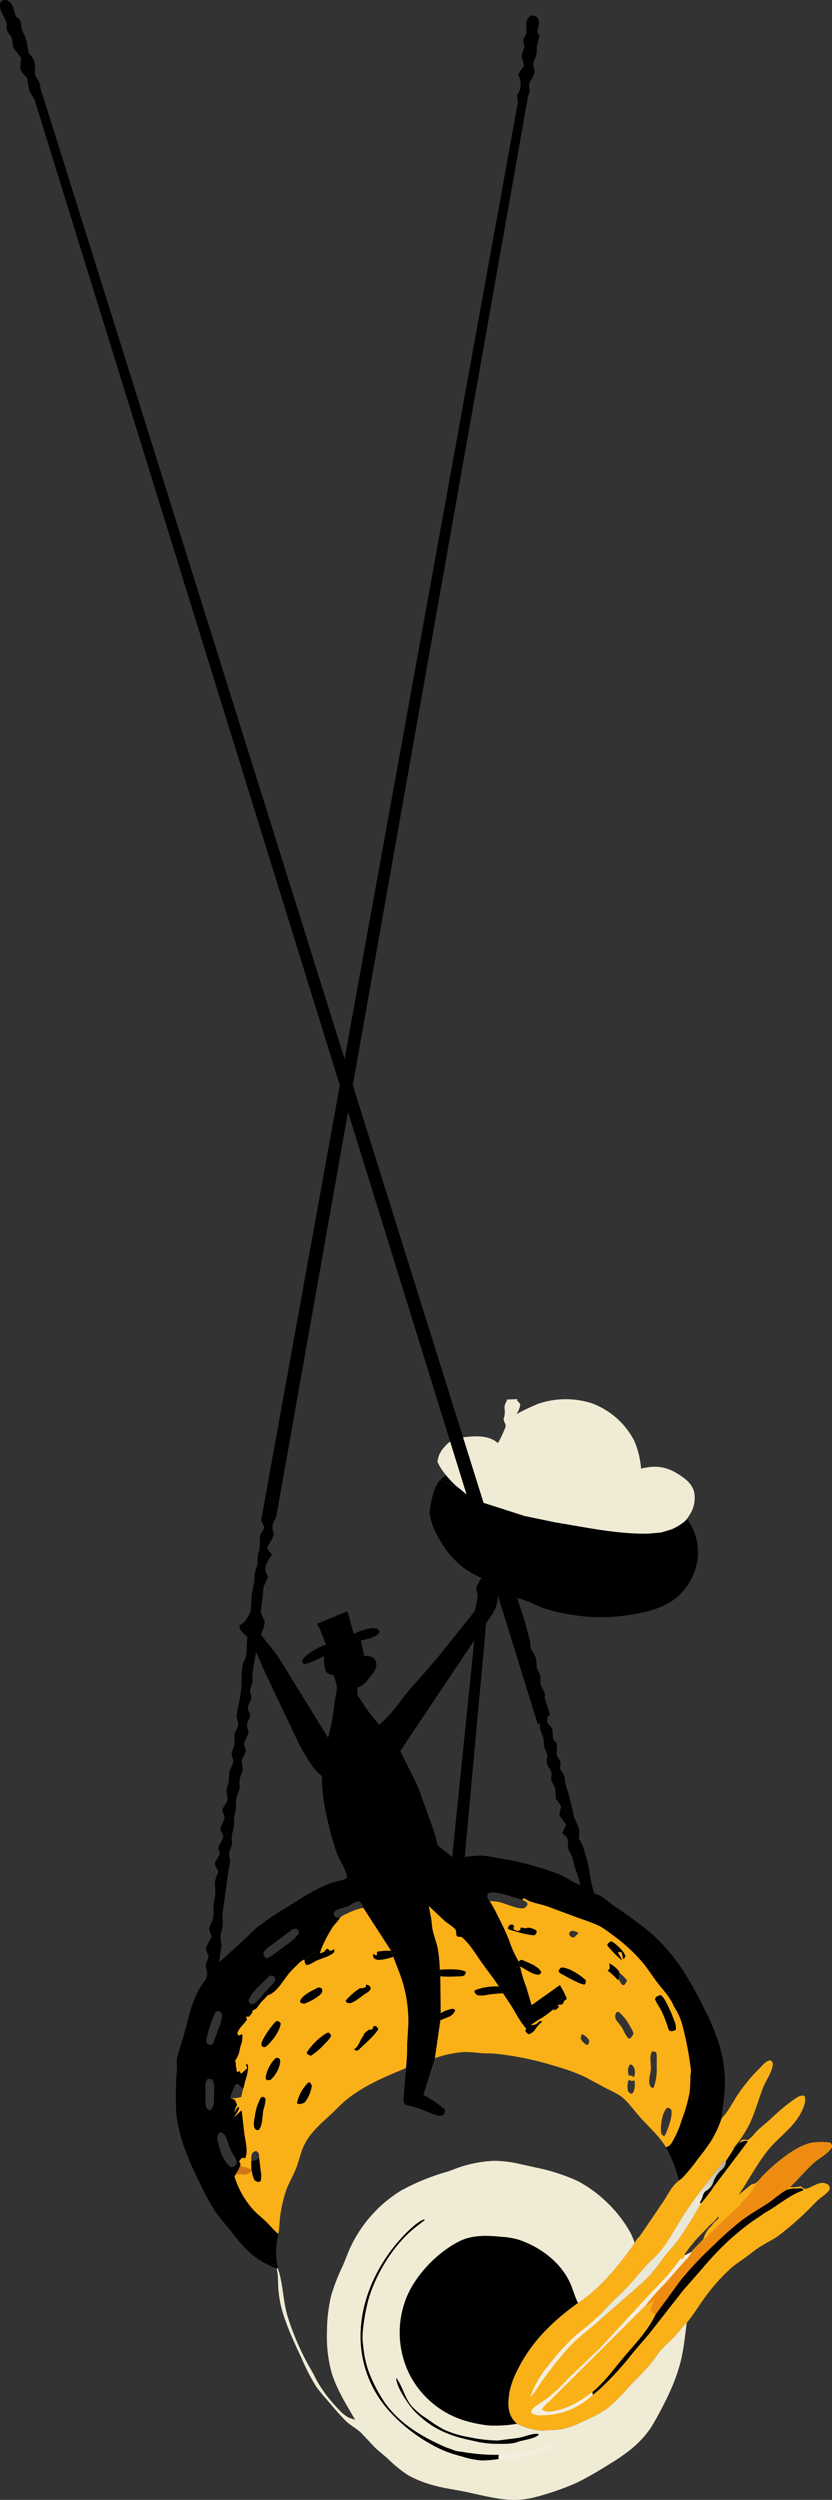 <svg xmlns="http://www.w3.org/2000/svg" xmlns:xlink="http://www.w3.org/1999/xlink" width="221.039" height="663.883" viewBox="0 0 221.039 663.883">
  <rect x="0" y="0" width="221.039" height="663.883" fill="#333333" stroke="none"/>
  <defs>
    <linearGradient id="linear-gradient" x1="-0.616" y1="-1.525" x2="0.28" y2="-2.244" gradientUnits="objectBoundingBox">
      <stop offset="0" stop-color="#f3f1e0" stop-opacity="0.953"/>
      <stop offset="1"/>
    </linearGradient>
    <linearGradient id="linear-gradient-2" x1="-0.054" y1="-93.547" x2="0.002" y2="-93.611" gradientUnits="objectBoundingBox">
      <stop offset="0" stop-opacity="0.953"/>
      <stop offset="1" stop-color="#f4f2e5"/>
    </linearGradient>
    <linearGradient id="linear-gradient-3" x1="-0.022" y1="-102.112" x2="0.123" y2="-102.442" gradientUnits="objectBoundingBox">
      <stop offset="0" stop-color="#ee8c11"/>
      <stop offset="1" stop-color="#ffab24"/>
    </linearGradient>
  </defs>
  <g id="Group_57" data-name="Group 57" transform="translate(-1400.59 -2169.951)">
    <g id="Group_56" data-name="Group 56">
      <path id="Path_374" data-name="Path 374" d="M1486.644,2609.735a22.487,22.487,0,0,1-5.072,2.162l-.457-.179c-.138-.355-.3-.586-.157-.974a2.936,2.936,0,0,1,.824-.955,16.625,16.625,0,0,1,5.294-3.062l.139-.048-1.595-3.993c-.175-.388-.719-1.15-.7-1.542l7.893-3.268a6.659,6.659,0,0,1,.621,1.914l1.125,4.018c1.826-.681,4.321-1.941,6.3-1.3.371.424.508.45.494,1.031-1.009,1.294-3.392,1.754-4.912,2.091l.921,4.07-.132,0c-1.517-.165-2.9-1.7-3.716-2.842a25.234,25.234,0,0,0-3.106,1.2A23.183,23.183,0,0,0,1486.644,2609.735Z"/>
      <path id="Path_375" data-name="Path 375" d="M1486.644,2609.735a23.183,23.183,0,0,1,3.758-1.669,25.234,25.234,0,0,1,3.106-1.2c.818,1.144,2.2,2.677,3.716,2.842l.132,0c.927.054,1.925-.015,2.606.719a2.185,2.185,0,0,1,.628,1.655c-.195,1.655-1.184,2.586-2.173,3.8a7.365,7.365,0,0,1-1.215,1.355,11.638,11.638,0,0,1-1.709.943l.085,1.929c-.544.248-.9.293-1.172.859l.117,1.211-.251-.069-.252-.706-.209-.061a5.391,5.391,0,0,1-.637.871,1.631,1.631,0,0,1-.635-.87c-.451.226-.892,1.45-1.261,1.937l-.239-.289c.081-.593.275-1.064-.036-1.591l-.3-.033-.055.171-.753,1.876-.494-.72c.143-1.591.833-3.642.63-5.188a16.006,16.006,0,0,0-.882-2.81,2.5,2.5,0,0,1-1.635-.516C1486.633,2613.453,1486.726,2610.83,1486.644,2609.735Z"/>
      <path id="Path_376" data-name="Path 376" d="M1536.007,2593.2l2.005,1.2,1.924,5.858,1.4,5.269c.205.69.049,1.43.248,2.049.309.955,1.111,1.723,1.372,2.712.221.841.093,1.712.29,2.528s.731,1.516.88,2.362c.114.644-.059,1.323.06,1.961.179.953,1.112,1.966,1.2,2.893.067.7-.7,1.58-.415,2.337.273.719.955,1.2,1.227,1.821.333.756-.455,2.307-.192,3.177a7.82,7.82,0,0,0,1.052,1.334c.584.741.24,2.212.507,3.088.127.414.841.87.938,1.276.248,1.034-.241,2.177.123,3.33a3.15,3.15,0,0,1,.857,2.362,4.57,4.57,0,0,0-.06.9,10,10,0,0,0,.986,1.656,3.637,3.637,0,0,1,.252,1.422l.021.169.011.1c.24,1.356.771,2.608,1.1,3.939l.912,3.66c.162.679.209,1.439.433,2.1a24.2,24.2,0,0,1,1.321,3.087,5.119,5.119,0,0,1-.066,1.866,1.905,1.905,0,0,0,0,.635l.11.146a10.753,10.753,0,0,1,1.36,3.245,38.938,38.938,0,0,1,1.235,4.586,40.847,40.847,0,0,0,1.345,6.562,6.016,6.016,0,0,0-2.286.485l-1.309-2.631-.075-.121a28.887,28.887,0,0,0-1.353-4.348c-.355-1.125-.485-2.306-.921-3.412a18.735,18.735,0,0,1-.9-1.764c-.26-.947.158-2.712-.673-3.442l-.918-.763.96-2.28a13.481,13.481,0,0,0-1.765-2.4,9.2,9.2,0,0,1,.47-2.33,6.735,6.735,0,0,0-1.421-2.168,21.683,21.683,0,0,0-.212-2.916c-.171-.734-.893-1.476-1.014-2.176a7.737,7.737,0,0,1,.132-1.528,6.092,6.092,0,0,0-.4-1.21,2.505,2.505,0,0,1-.518-.672,3.044,3.044,0,0,1-.226-2.563c.157-.62-.74-2.167-.868-2.914-.133-.78-.058-1.594-.256-2.362-.179-.691-.591-1.313-.749-1.987-.185-.786-.06-1.634-.245-2.424-.151-.639-.56-1.2-.726-1.842-.2-.758-.107-1.579-.312-2.332-.221-.81-1-1.73-1.123-2.5a4.411,4.411,0,0,1,.141-.889c.219-1.269-1.163-2.417-1.138-3.823a6.2,6.2,0,0,0-.089-1.759c-.256-.886-1.061-1.816-.9-2.759.318-1.9-1.062-2.261-1.432-3.791-.567-2.347-.765-4.828-1.243-7.2-.158-.785-.55-1.5-.726-2.275-.171-.75-.107-1.548-.3-2.291a10.34,10.34,0,0,1-.5-1.818Z"/>
      <path id="Path_377" data-name="Path 377" d="M1539.755,2187.515l-.01-.182c-.052-.837-.59-1.982-.554-2.722.029-.614.56-1.415.653-2.078.095-.681-.251-1.23-.242-1.862.008-.59.607-1.082.756-1.661.38-1.476-.464-3.145.726-4.48a1.154,1.154,0,0,1,1-.454,1.664,1.664,0,0,1,1.224.505,2.4,2.4,0,0,1,.468,1.756,14.556,14.556,0,0,0-.416,2.142c.13.445.547.576.525,1.12a23.354,23.354,0,0,1-.624,2.3c-.1.691.006,1.393-.089,2.08-.155,1.131-.862,2.182-.991,3.309a4.178,4.178,0,0,1,.4,1.88,6.984,6.984,0,0,1-1.152,2.4l-.036.012a2.85,2.85,0,0,0-.247,1.331c.491,1.552-.408,2.194-.456,3.592-.018.524-66.627,375.7-66.683,376.113a5.944,5.944,0,0,1-.475,1.074,3.6,3.6,0,0,0-.33,3.177c.45,1.462-1.8,3.545-1.6,4.348a9.419,9.419,0,0,0,1.247,1.576c-.828,1.284-2.05,2.789-1.7,4.415a14.08,14.08,0,0,1,.607,1.624,16.525,16.525,0,0,1-1.156,2.447,111.151,111.151,0,0,1-.737,6.752,11.407,11.407,0,0,0,.934,2.177c.369.822-.36,2.505-.691,3.3l-.214.488-.638-.106c-.387.656-.2,1.251-.262,1.992-.085.961-.325,1.861-.348,2.853a55.79,55.79,0,0,0-.971,5.855c-.067.687.08,1.412-.016,2.089-.1.724-.536,1.388-.607,2.1-.069.683.405,1.51.326,2.094-.11.808-.816,1.595-.906,2.478-.088.847.535,1.414.57,2.109.031.6-.74,1.76-.833,2.468-.1.732.478,1.6.366,2.267-.151.906-1.01,1.838-1.133,2.768-.084.636.529,1.436.471,2.012a11.074,11.074,0,0,1-.948,2.017c-.474,1.02.455,2.418-.059,3.675a7.523,7.523,0,0,0-.694,2.126c-.055.693.106,1.406,0,2.1-.157,1.024-.762,1.948-.891,2.974-.086.686.042,1.38-.021,2.067-.078.857-.35,1.712-.456,2.576-.1.837-.024,1.675-.11,2.51-.091.879-.488,1.715-.57,2.593-.063.681.1,1.38.029,2.048-.1.862-.688,1.719-.729,2.566-.035.719.3,1.438.235,2.165-.1,1.021-.387,2.054-.526,3.076l-1.415,10.316c-.151,1.177.112,2.378,0,3.554-.09.926-.49,1.795-.569,2.727-.088,1.048.316,2.09.207,3.112a18.232,18.232,0,0,0-.481,3.823l-2.152,2.853a5.646,5.646,0,0,1-1.422,1.667l.072-.241.1-.369c.417-1.3-.582-2.707-.134-3.734a7.614,7.614,0,0,0,.6-1.362c.094-.637-.823-1.927-.694-2.607a24.243,24.243,0,0,1,1.425-2.607c.274-.675-.614-1.727-.543-2.36.107-.955.912-2,1.067-3.021.15-.985-.008-2.028.07-3.024.094-1.217.477-2.427.509-3.644.023-.909-.2-1.864-.118-2.764a8.771,8.771,0,0,1,.653-2.119,4.1,4.1,0,0,0,.259-.681,14.67,14.67,0,0,0-.832-1.627c-.317-.817.52-1.759.91-2.474a4.267,4.267,0,0,0,.312-.569c-.026-.5-.374-.987-.37-1.533.008-1.074,1.2-2.1,1.271-3.058.034-.447-.589-1.338-.689-1.82-.2-.989,1.051-2.419,1.055-3.374,0-.625-.717-1.351-.53-2.074.213-.823,1.164-1.76,1.279-2.45.194-1.162-.6-2.13-.047-3.427.658-1.556.274-2.829.659-4.357a23.179,23.179,0,0,0,.954-2.466c.051-.583-.467-1.386-.463-1.991a22.106,22.106,0,0,1,.739-2.349c.17-1.013-.155-2.062.117-3.076.186-.691.733-1.45.857-2.111.152-.808-.463-1.975-.329-2.917.321-2.248.947-4.479,1.164-6.75.191-1.99.012-3.993.314-5.983.18-1.185.937-2.212,1.076-3.322.191-1.525.058-3.045.3-4.592a9.7,9.7,0,0,1-1.694-1.641,1.8,1.8,0,0,1-.42-1.526,3.078,3.078,0,0,0,1.623-1.311,11.182,11.182,0,0,0,1.163-1.949c.428-1.361.27-3.189.459-4.63.192-1.464.576-2.911.738-4.37a6.941,6.941,0,0,1,.367-2.695c.59-1.147.346-1.979.446-3.181.065-.784.431-1.514.531-2.289.139-1.084-.029-2.237.158-3.307.115-.661,1.054-1.681,1.073-2.175.023-.573-.826-1.446-.78-2.083s68.029-375.661,68.143-376.269a15.142,15.142,0,0,0-.211-1.984,4.873,4.873,0,0,0,.349-5.29C1538.4,2189.182,1539.323,2188.206,1539.755,2187.515Z"/>
      <path id="Path_378" data-name="Path 378" d="M1517.671,2562.787l.273.652.474-.164.774.474a2.862,2.862,0,0,1,1.486.852,31.5,31.5,0,0,0,1.876,6.676,23.391,23.391,0,0,0,3.084,4.614c2.176,2.788,4.612,5.74,7.6,7.686a46.3,46.3,0,0,0,7.726,3.625c2.387.978,4.788,2.051,7.242,2.846,5.867,1.9,13.1,2.875,19.191,1.541,5.111-1.12,11.582-3.667,14.5-8.291a6.084,6.084,0,0,0,.727-1.614,9.319,9.319,0,0,0,.614-3.488,18.043,18.043,0,0,1-.733-4.225l.6-.655a15.06,15.06,0,0,1,2.752,11.158,16.337,16.337,0,0,1-6.342,10.358c-3.346,2.333-7.272,3.289-11.234,3.906a48.406,48.406,0,0,1-16.631-.093,41.528,41.528,0,0,1-6.755-1.676c-2.251-.822-4.517-2.22-6.892-2.568l-2.005-1.2-.054-.039c-.924-.622-1.939-1.326-3.067-1.106l.162-.6-2.338-1.3c-.441-.631-1.5-.89-2.212-1.159a28.177,28.177,0,0,1-4.745-2.7,25.431,25.431,0,0,1-6.687-8.063,16.984,16.984,0,0,1-2.282-6.139,10.4,10.4,0,0,1,.359-3.131C1515.641,2566.548,1516.07,2564.756,1517.671,2562.787Z"/>
      <path id="Path_379" data-name="Path 379" d="M1543.5,2592.6l5.953,1.8,3.366.818,0,.009a1.333,1.333,0,0,0-.387.7,6.378,6.378,0,0,1-3.423-.916c-.982-.21-2-.389-2.959-.694-1.017-.323-1.97-.784-3.005-1.071A1.259,1.259,0,0,0,1543.5,2592.6Z"/>
      <path id="Path_380" data-name="Path 380" d="M1552.818,2595.225c6.584,1.138,13.628,1.558,20.045-.7l.13.215c-1.008,1.368-4.009,1.363-5.505,2.092-.938.457-1.5.21-2.488.258-1.114.054-2.216.191-3.335.156a54.46,54.46,0,0,1-9.234-1.321A1.333,1.333,0,0,1,1552.818,2595.225Z"/>
      <path id="Path_381" data-name="Path 381" d="M1517.944,2563.439l.474-.164.774.474a11.055,11.055,0,0,0,.9,8.833l.541.966c.952,1.4,1.875,2.853,2.915,4.183.907,1.158,1.951,2.218,2.91,3.334A58.7,58.7,0,0,0,1543.5,2592.6a1.259,1.259,0,0,1-.458.642c-1.825-.171-3.419-1.217-5.048-1.986a26.457,26.457,0,0,1-4.159-2.12,25.349,25.349,0,0,1-2.211-2.116l-5.656-5.27a32.818,32.818,0,0,1-5.688-7.769,19.129,19.129,0,0,0-1.2-2.018A13.037,13.037,0,0,1,1517.944,2563.439Z"/>
      <path id="Path_382" data-name="Path 382" d="M1519.192,2563.749a2.862,2.862,0,0,1,1.486.852,31.5,31.5,0,0,0,1.876,6.676,23.391,23.391,0,0,0,3.084,4.614c2.176,2.788,4.612,5.74,7.6,7.686a46.3,46.3,0,0,0,7.726,3.625c2.387.978,4.788,2.051,7.242,2.846,5.867,1.9,13.1,2.875,19.191,1.541,5.111-1.12,11.582-3.667,14.5-8.291a6.084,6.084,0,0,0,.727-1.614,9.319,9.319,0,0,0,.614-3.488c.756.905.66,3.052.547,4.229-.313,3.232-1.47,6.535-4.06,8.6a24.263,24.263,0,0,1-6.866,3.5c-6.417,2.258-13.461,1.838-20.045.7l0-.009-3.366-.818-5.953-1.8a58.7,58.7,0,0,1-17.048-11.537c-.959-1.116-2-2.176-2.91-3.334-1.04-1.33-1.963-2.787-2.915-4.183l-.541-.966A11.055,11.055,0,0,1,1519.192,2563.749Z"/>
      <path id="Path_383" data-name="Path 383" d="M1520.678,2564.6a7.3,7.3,0,0,0,1.053-.064,29.827,29.827,0,0,1,2.546,2.1,19.294,19.294,0,0,1,2.444,1.437,4.943,4.943,0,0,0,.971.42l.142.159,12.108,3.884,8.22,1.707c7.839,1.279,15.739,3,23.73,3,1.468,0,2.882-.215,4.338-.313l2.758-.836a14.659,14.659,0,0,0,3.521-2.127,18.043,18.043,0,0,0,.733,4.225,9.319,9.319,0,0,1-.614,3.488,6.084,6.084,0,0,1-.727,1.614c-2.918,4.624-9.389,7.171-14.5,8.291-6.087,1.334-13.324.358-19.191-1.541-2.454-.8-4.855-1.868-7.242-2.846a46.3,46.3,0,0,1-7.726-3.625c-2.992-1.946-5.428-4.9-7.6-7.686a23.391,23.391,0,0,1-3.084-4.614A31.5,31.5,0,0,1,1520.678,2564.6Z"/>
      <path id="Path_384" data-name="Path 384" d="M1524.277,2566.637a19.294,19.294,0,0,1,2.444,1.437l-.634.494c.288,2.4,5.813,6.678,7.8,8.251a32.743,32.743,0,0,0,6.672,4.215,53.811,53.811,0,0,0,12.624,3.511c3.609.656,7.134,1.3,10.809.857,4.277-.511,10.873-2.009,13.618-5.567a6.071,6.071,0,0,0,1.374-3.737,14.659,14.659,0,0,0,3.521-2.127,18.043,18.043,0,0,0,.733,4.225,9.319,9.319,0,0,1-.614,3.488c-.755-.927-.4-2.791-1.444-3.809l-.2.151.03.829-.267.21a1.69,1.69,0,0,0-.667-.23c-1.126-.06-1.715,1.535-2.424,2.2-.5.47-1.166.78-1.708,1.2-.42.328-.775.734-1.19,1.068a14.1,14.1,0,0,1-4.829,2.224,33.356,33.356,0,0,1-13.824.936,57.6,57.6,0,0,1-13.7-3.563,32.672,32.672,0,0,1-4.67-2.121,45.812,45.812,0,0,1-5.457-4.12,34.552,34.552,0,0,1-5.962-5.9C1525.645,2569.873,1524.121,2567.705,1524.277,2566.637Z"/>
      <path id="Path_385" data-name="Path 385" d="M1526.721,2568.074a4.943,4.943,0,0,0,.971.42l.142.159c.44.974,1.471,1.412,2.278,2.115,1.179,1.025,2.207,2.245,3.432,3.2a27.184,27.184,0,0,0,5.822,3.063c1.121.508,2.192,1.135,3.341,1.577a41.618,41.618,0,0,0,6.971,2.171c2.065.389,4.285.467,6.381.653,5.559.494,11.162.589,16.372-1.79a8.958,8.958,0,0,0,3.8-2.713l2.758-.836a6.071,6.071,0,0,1-1.374,3.737c-2.745,3.558-9.341,5.056-13.618,5.567-3.675.439-7.2-.2-10.809-.857a53.811,53.811,0,0,1-12.624-3.511,32.743,32.743,0,0,1-6.672-4.215c-1.991-1.573-7.516-5.846-7.8-8.251Z"/>
      <path id="Path_386" data-name="Path 386" d="M1527.834,2568.653l12.108,3.884,8.22,1.707c7.839,1.279,15.739,3,23.73,3,1.468,0,2.882-.215,4.338-.313a8.958,8.958,0,0,1-3.8,2.713c-5.21,2.379-10.813,2.284-16.372,1.79-2.1-.186-4.316-.264-6.381-.653a41.618,41.618,0,0,1-6.971-2.171c-1.149-.442-2.22-1.069-3.341-1.577a27.184,27.184,0,0,1-5.822-3.063c-1.225-.96-2.253-2.18-3.432-3.2C1529.305,2570.065,1528.274,2569.627,1527.834,2568.653Z"/>
      <path id="Path_387" data-name="Path 387" d="M1539.942,2572.537l8.22,1.707a2.254,2.254,0,0,1-1.244.7c-.781.22-2.4-.541-3.1-.891-.492-.248-.622-.174-1.118-.017a10.61,10.61,0,0,1-2.8-1.224Z"/>
      <path id="Path_388" data-name="Path 388" d="M1538.052,2541.511l-.091.413.127.118a3.025,3.025,0,0,1,.739.894,6.143,6.143,0,0,1-1.049,2.559,61.763,61.763,0,0,1,5.789-2.744,22.689,22.689,0,0,1,14.129-.179,20.791,20.791,0,0,1,11.382,9.968,23.136,23.136,0,0,1,1.822,7.422c3.675-.884,6.437-.658,9.707,1.353,1.87,1.15,3.841,2.6,4.393,4.846a8.238,8.238,0,0,1-1.344,6.315l-.542.84-.6.655a14.659,14.659,0,0,1-3.521,2.127l-2.758.836c-1.456.1-2.87.314-4.338.313-7.991-.005-15.891-1.724-23.73-3l-8.22-1.707-12.108-3.884-.142-.159a4.943,4.943,0,0,1-.971-.42,19.294,19.294,0,0,0-2.444-1.437,29.827,29.827,0,0,0-2.546-2.1,7.3,7.3,0,0,1-1.053.064,2.862,2.862,0,0,0-1.486-.852l-.774-.474-.474.164-.273-.652a5.464,5.464,0,0,1,1.412-1.088,14.837,14.837,0,0,1-2.269-3.522,6.7,6.7,0,0,1,1.872-4c1.761-2.149,3.663-2.421,6.3-2.677,2.607-.253,5.628-.208,7.739,1.56l.147.125a27.62,27.62,0,0,0,1.787-3.734,3.652,3.652,0,0,0,.289-.833c-.065-.534-.472-1.116-.558-1.714l-.014-.116a6.164,6.164,0,0,0,.31-2.426,2.766,2.766,0,0,1,.326-2,4.072,4.072,0,0,0,.327-.757" fill="#f0ebd5"/>
      <path id="Path_389" data-name="Path 389" d="M1519.083,2561.7a27.04,27.04,0,0,0,2.648,2.838,7.3,7.3,0,0,1-1.053.064,2.862,2.862,0,0,0-1.486-.852l-.774-.474-.474.164-.273-.652A5.464,5.464,0,0,1,1519.083,2561.7Z"/>
      <path id="Path_390" data-name="Path 390" d="M1546.856,2566.857l.248-.69-.221-.326-1.387.038c-.258-.484-.017-.958.1-1.482a1.568,1.568,0,0,1,.869-.053,1.538,1.538,0,0,1,.208-1.313l.3.065a9.853,9.853,0,0,1,.7,3.272l-.454.66c.271.365.645.405,1.042.6l.436.395c.247-.1.711-.344.946-.286l2.068.4a3.618,3.618,0,0,0-.058,2l.255.161.1.047a2.5,2.5,0,0,0,1.52.027l.182.242c-.444.435-.754.25-1.143.525-.165.117-.247.53-.409.665-.055.045-2.292.845-2.357.841-.516-.034-.83-.424-1.357-.152l-.374.311a2.737,2.737,0,0,1-1.425-.2,20.842,20.842,0,0,1-5.423-1.5c-.525-.23-1-.625-1.518-.827a2.215,2.215,0,0,0-1.512.2l-.154.095c-1.06-.575-2.064-1.378-3.115-1.907-.426-.214-.922-.2-1.383-.418l.06-.269c.728-.482,1.82-.2,2.7-.433l.208-.058a6.447,6.447,0,0,1,1.07.412c.148.1.323.59.464.649.118.049.254-.027.381-.041l.874-1.029,1.863,2a5.474,5.474,0,0,0,.948-.053c.652-.189.427-.7,1.175-.036l.244.223a1.405,1.405,0,0,0,.994-.3,3.836,3.836,0,0,1-.292-.994c-.07-.471.575-1.2.85-1.578A1.909,1.909,0,0,1,1546.856,2566.857Z" fill="#f0ebd5"/>
      <path id="Path_391" data-name="Path 391" d="M1592.249,2732.581l.123-.129c1.725-1.834,2.811-4.1,4.181-6.182a46.182,46.182,0,0,1,5.891-7.115c.742-.755,1.686-1.966,2.8-2.062.479.272.474.322.68.84a6.16,6.16,0,0,1-.423,1.892c-.6,1.6-1.6,3.034-2.223,4.639-1.408,3.614-2.334,7.469-4.251,10.876a32.578,32.578,0,0,1-2.116,3.241c-.456.621-1.458,1.567-1.512,2.295l1.5-1.732c.3-.384.563-.892,1.086-.972a3.539,3.539,0,0,1,1.148.112c1.124-.518,2.023-1.922,2.931-2.787l3.217-2.778a51.438,51.438,0,0,1,6.128-5.136c.946-.628,1.751-1.346,2.928-1.03.469,1.338-.144,2.822-.725,4.034-2.155,4.5-6.2,6.818-9.176,10.62-2.83,3.619-5.023,7.8-7.6,11.613l3.07-2.481.157-.143a1.3,1.3,0,0,1,.586-.234c.157-.046.283-.1.445-.143.354-.085.743-.527,1.021-.77,2.79-3.405,10.033-9.647,14.472-10.1a15.273,15.273,0,0,1,4.579.025c.355.47.481.515.456,1.123-.869,1.746-3.327,2.911-4.788,4.223-2.218,1.994-4.163,4.377-6.353,6.428a7.264,7.264,0,0,0,2.165-.075,3.215,3.215,0,0,1,.751-.074c.589.363.645.742,1.323.6,1.855-.381,3.658-2.293,5.653-1.22a1.334,1.334,0,0,1,.642.863,1.407,1.407,0,0,1-.046.684c-.95,1.211-2.495,2.1-3.612,3.2a80.637,80.637,0,0,1-9.97,8.978c-1.521,1.067-3.208,1.885-4.79,2.858-1.349.83-2.577,1.889-3.855,2.824-1.245.911-2.585,1.726-3.747,2.741a49.865,49.865,0,0,0-7.074,7.856c-1.664,2.281-3.084,4.647-4.889,6.837l-.159.141c-1.127,1.017-1.969,2.286-3,3.394-1.212,1.3-2.637,2.411-3.791,3.765-.893,1.05-1.6,2.257-2.472,3.324-1.876,2.283-4.011,4.308-6.044,6.443a46.971,46.971,0,0,1-5.631,5.651,37.4,37.4,0,0,1-6.505,3.449,23.493,23.493,0,0,1-5.573,2.063,26.424,26.424,0,0,1-3.344.217,19.628,19.628,0,0,1-1.957.172,17.51,17.51,0,0,1-6.617-1.824,8.186,8.186,0,0,1-1.127-1.226c-1.528-2.165-1.256-4.959-.819-7.452a20.846,20.846,0,0,1,1.868-5.159c3.6-7.623,9.506-13.41,16.291-18.244,6.035-4,10.883-10.072,15.058-15.924a5.092,5.092,0,0,1,1.143-1.578c.563-.7,1.057-1.469,1.563-2.211l5.046-7.42c.788-1.192,1.423-2.476,2.29-3.619A12.017,12.017,0,0,1,1581,2749a6.387,6.387,0,0,0,1.377-1.239,47.305,47.305,0,0,0,3.728-4.644,53.73,53.73,0,0,0,3.429-4.673A28.959,28.959,0,0,0,1592.249,2732.581Zm-17.564,52.129c-1.95,4.246-5.775,8.1-8.768,11.692-2.456,2.945-4.935,6.377-7.94,8.775l.109.726a24.07,24.07,0,0,0,2.5-2.126,79.387,79.387,0,0,0,8.155-9.039l4.272-4.97,9.144-11.684,5.126-5.835a79.05,79.05,0,0,1,7.655-7.982c1.788-1.544,3.633-3.055,5.553-4.433,1.03-.739,2.147-1.371,3.146-2.15l.091-.072c.23-.726.7-.959,1.331-1.3.447-.243.48-.481,1.024-.636-.2-.185-.44.134-.652.094-.189-.035-.418-.334-.612-.391a3.375,3.375,0,0,0-.711,0c-2.1,1.331-4.3,2.611-6.292,4.1a83.12,83.12,0,0,0-7.343,6.458,94.533,94.533,0,0,0-9.005,9.5Zm-14.589-.122a6.742,6.742,0,0,1-.482,1.047l.128.077c.2.126.127.075.3.275l8.878-7.793c1.384-1.241,2.865-2.472,4.145-3.816a63.783,63.783,0,0,0,4.084-5.257c1.012-1.312,2.215-2.467,3.21-3.79a96.534,96.534,0,0,0,6.4-10.208,39.13,39.13,0,0,0,3.661-4.814l-.165-.27a4.018,4.018,0,0,0,.4-1.8v-.035a7.3,7.3,0,0,1,1.543-1.933l.217-.2a3.144,3.144,0,0,0,1.062-2.22,2.1,2.1,0,0,0-.8.068l-.041.145a9.843,9.843,0,0,1-1.364,1.755l.136.209-.189.146-.186-.04c-2.9,3.838-5.953,7.676-8.6,11.692-2.222,3.371-3.912,6.859-6.492,10.021-1.068,1.309-2.365,2.33-3.5,3.569-2.25,2.454-4.255,5.015-6.622,7.385A80.9,80.9,0,0,0,1560.1,2784.588Zm36.805-45.444-1.5,1.732-1.923,2.977a3.144,3.144,0,0,1-1.062,2.22l-.217.2a7.3,7.3,0,0,0-1.543,1.933v.035a4.018,4.018,0,0,1-.4,1.8l.165.27.283-.311,8.4-11.149c.13-.166.087-.06.057-.336A3.217,3.217,0,0,0,1596.9,2739.144Zm12.746,12.316c-1.972,1.072-3.627,2.731-5.542,3.916a3.375,3.375,0,0,1,.711,0c.194.057.423.356.612.391.212.04.455-.279.652-.094-.544.155-.577.393-1.024.636-.632.344-1.1.577-1.331,1.3,3.4-1.805,6.425-4.645,10.109-5.945l.2-.067a1.359,1.359,0,0,0-.251-.331c-.334-.38-1.223-.048-1.712-.09l-.476-.032A13.148,13.148,0,0,0,1609.647,2751.46Zm-27.083,17.42,1.834-.946c.034-.3.389-.556.6-.788l2.421-2.515a7.262,7.262,0,0,1,.727-1.728,9.776,9.776,0,0,1,.75-1.147,8.246,8.246,0,0,0,1.1-1.194c.456-.758,1.305-.944,1.54-1.835l-.248-.02a10.02,10.02,0,0,1-1.65,1.774,11.8,11.8,0,0,0-1.583,1.629,39.223,39.223,0,0,0-5.586,6.513Z" fill="#fab017"/>
      <path id="Path_392" data-name="Path 392" d="M1609.647,2751.46a13.148,13.148,0,0,1,1.947-.313l.476.032c.489.042,1.378-.29,1.712.09a1.359,1.359,0,0,1,.251.331l-.2.067c-3.684,1.3-6.713,4.14-10.109,5.945.23-.726.7-.959,1.331-1.3.447-.243.48-.481,1.024-.636-.2-.185-.44.134-.652.094-.189-.035-.418-.334-.612-.391a3.375,3.375,0,0,0-.711,0C1606.02,2754.191,1607.675,2752.532,1609.647,2751.46Z"/>
      <path id="Path_393" data-name="Path 393" d="M1596.9,2739.144a3.217,3.217,0,0,1,2.259-.631c.03.276.073.17-.057.336L1590.7,2750l-.283.311-.165-.27a4.018,4.018,0,0,0,.4-1.8v-.035a7.3,7.3,0,0,1,1.543-1.933l.217-.2a3.144,3.144,0,0,0,1.062-2.22l1.923-2.977Z"/>
      <path id="Path_394" data-name="Path 394" d="M1560.044,2785.987c-2.786,2.492-5.934,4.673-8.439,7.46A97.164,97.164,0,0,0,1545,2801.7c-1.194,1.66-2.2,3.4-3.541,4.962a25.109,25.109,0,0,1,4.752-8.438,65.466,65.466,0,0,1,7.01-7.791c1.179-1.095,2.476-2.006,3.716-3.023l3.163-2.817a6.742,6.742,0,0,1-.482,1.047l.128.077C1559.94,2785.838,1559.869,2785.787,1560.044,2785.987Z" fill="#f4eee0"/>
      <path id="Path_395" data-name="Path 395" d="M1584.4,2767.934a10.683,10.683,0,0,1-2.025,2.631l-5.109,5.816a64.524,64.524,0,0,0-5.141,5.811l-21.459,21.355-4.392,4.389a7.368,7.368,0,0,0-1.722,1.916,3.17,3.17,0,0,0,2.308.488c4.133-.385,7.856-2.715,11.119-5.163l.109.726-.012.025a19.569,19.569,0,0,1-12.7,5.425c-1.308.062-2.707.173-3.728-.751a1.613,1.613,0,0,1,.608-1.086c1.243-1.156,2.905-2.023,4.253-3.082a56.034,56.034,0,0,0,5.391-5.183l8.227-7.849,12.868-13.95,4.674-4.964c1.364-1.539,2.6-3.221,3.867-4.841.132.237.057.144.207.293a2.489,2.489,0,0,0,.821-1.06Z" fill="#f4eee0"/>
      <path id="Path_396" data-name="Path 396" d="M1560.1,2784.588a80.9,80.9,0,0,1,5.719-5.785c2.367-2.37,4.372-4.931,6.622-7.385,1.135-1.239,2.432-2.26,3.5-3.569,2.58-3.162,4.27-6.65,6.492-10.021,2.647-4.016,5.7-7.854,8.6-11.692l.186.04.189-.146-.136-.209a9.843,9.843,0,0,0,1.364-1.755l.041-.145a2.1,2.1,0,0,1,.8-.068,3.144,3.144,0,0,1-1.062,2.22l-.217.2a7.3,7.3,0,0,0-1.543,1.933v.035a4.018,4.018,0,0,1-.4,1.8l.165.27a39.13,39.13,0,0,1-3.661,4.814,96.534,96.534,0,0,1-6.4,10.208c-.995,1.323-2.2,2.478-3.21,3.79a63.783,63.783,0,0,1-4.084,5.257c-1.28,1.344-2.761,2.575-4.145,3.816l-8.878,7.793c-.175-.2-.1-.149-.3-.275l-.128-.077A6.742,6.742,0,0,0,1560.1,2784.588Zm30.556-36.351a6.733,6.733,0,0,0-.623,1.406,3.441,3.441,0,0,1-.728,1.207l-.1.127a2.328,2.328,0,0,1-.49.451l-.093.082c-.153.126-.1.076-.317.181a2.114,2.114,0,0,0-.949,1.281l-.1.349a7.473,7.473,0,0,1-.7,1.489l.207.313a39.13,39.13,0,0,0,3.661-4.814l-.165-.27A4.018,4.018,0,0,0,1590.652,2748.237Z" fill="url(#linear-gradient)"/>
      <path id="Path_397" data-name="Path 397" d="M1590.652,2748.237a4.018,4.018,0,0,1-.4,1.8l.165.27a39.13,39.13,0,0,1-3.661,4.814l-.207-.313a7.473,7.473,0,0,0,.7-1.489l.1-.349a2.114,2.114,0,0,1,.949-1.281c.216-.1.164-.055.317-.181l.093-.082a2.328,2.328,0,0,0,.49-.451l.1-.127a3.441,3.441,0,0,0,.728-1.207A6.733,6.733,0,0,1,1590.652,2748.237Z"/>
      <path id="Path_398" data-name="Path 398" d="M1574.685,2784.71l6.78-9.275a94.533,94.533,0,0,1,9.005-9.5,83.12,83.12,0,0,1,7.343-6.458c1.994-1.488,4.189-2.768,6.292-4.1a3.375,3.375,0,0,1,.711,0c.194.057.423.356.612.391.212.04.455-.279.652-.094-.544.155-.577.393-1.024.636-.632.344-1.1.577-1.331,1.3l-.091.072c-1,.779-2.116,1.411-3.146,2.15-1.92,1.378-3.765,2.889-5.553,4.433a79.05,79.05,0,0,0-7.655,7.982l-5.126,5.835-9.144,11.684-4.272,4.97a79.387,79.387,0,0,1-8.155,9.039,24.07,24.07,0,0,1-2.5,2.126l-.109-.726c3.005-2.4,5.484-5.83,7.94-8.775C1568.91,2792.815,1572.735,2788.956,1574.685,2784.71Z" fill="url(#linear-gradient-2)"/>
      <path id="Path_399" data-name="Path 399" d="M1572.123,2782.192l.162-.044c1.021-.307,1.515-1.1,2.377-1.636a11.784,11.784,0,0,0-1.3,3.184l1.323,1.014c-1.95,4.246-5.775,8.1-8.768,11.692-2.456,2.945-4.935,6.377-7.94,8.775-3.263,2.448-6.986,4.778-11.119,5.163a3.17,3.17,0,0,1-2.308-.488,7.368,7.368,0,0,1,1.722-1.916l4.392-4.389Z" fill="#fab017"/>
      <path id="Path_400" data-name="Path 400" d="M1602.119,2749.049c2.79-3.405,10.033-9.647,14.472-10.1a15.273,15.273,0,0,1,4.579.025c.355.47.481.515.456,1.123-.869,1.746-3.327,2.911-4.788,4.223-2.218,1.994-4.163,4.377-6.353,6.428a7.792,7.792,0,0,0-.838.708c-1.972,1.072-3.627,2.731-5.542,3.916-2.1,1.331-4.3,2.611-6.292,4.1a83.12,83.12,0,0,0-7.343,6.458,94.533,94.533,0,0,0-9.005,9.5l-6.78,9.275-1.323-1.014a11.784,11.784,0,0,1,1.3-3.184c-.862.539-1.356,1.329-2.377,1.636l-.162.044a64.524,64.524,0,0,1,5.141-5.811l5.109-5.816a10.683,10.683,0,0,0,2.025-2.631c.034-.3.389-.556.6-.788l2.421-2.515c.786-.229,1.8-1.539,2.413-2.137l5.1-4.832a16.038,16.038,0,0,1,1.5-1.474l.124-.049c.362-.167.761-.869,1.025-1.19.983-1.194,2.683-2.577,3.179-4.033C1600.96,2750.327,1601.839,2749.767,1602.119,2749.049Z" fill="url(#linear-gradient-3)"/>
      <path id="Path_401" data-name="Path 401" d="M1516.123,2716.537a28.855,28.855,0,0,1,8.073-1.649,39.614,39.614,0,0,1,4.267.326c1.2.074,2.393,0,3.594.118a82.445,82.445,0,0,1,16.681,3.508,49.261,49.261,0,0,1,7.271,2.679l5.923,3.184a26.642,26.642,0,0,1,3.664,1.984c1.848,1.406,3.315,3.584,4.865,5.326,2.335,2.624,5.225,5.164,7.05,8.164A38.534,38.534,0,0,1,1581,2749a12.017,12.017,0,0,0-1.74,1.792c-.867,1.143-1.5,2.427-2.29,3.619l-5.046,7.42c-.506.742-1,1.511-1.563,2.211a5.092,5.092,0,0,0-1.143,1.578c-4.175,5.852-9.023,11.929-15.058,15.924-6.785,4.834-12.694,10.621-16.291,18.244a20.846,20.846,0,0,0-1.868,5.159c-.437,2.493-.709,5.287.819,7.452a8.186,8.186,0,0,0,1.127,1.226,17.51,17.51,0,0,0,6.617,1.824,19.628,19.628,0,0,0,1.957-.172,26.424,26.424,0,0,0,3.344-.217,23.493,23.493,0,0,0,5.573-2.063,37.4,37.4,0,0,0,6.505-3.449,46.971,46.971,0,0,0,5.631-5.651c2.033-2.135,4.168-4.16,6.044-6.443.876-1.067,1.579-2.274,2.472-3.324,1.154-1.354,2.579-2.463,3.791-3.765,1.031-1.108,1.873-2.377,3-3.394l.159-.141c-.41,2.924-.689,5.923-1.288,8.813-1.286,6.2-4.239,11.987-7.31,17.467-3.082,5.5-7.671,8.676-12.97,11.856a84.594,84.594,0,0,1-7.633,4.305,72.4,72.4,0,0,1-11.252,3.884,21.874,21.874,0,0,1-6.8.642c-3.875-.256-7.932-1.377-11.743-2.152-2.679-.546-5.455-.9-8.087-1.633a29.347,29.347,0,0,1-6.764-2.628,32.624,32.624,0,0,1-5.364-4.295c-1.224-1.131-2.575-2.135-3.761-3.3l-3.5-3.726c-1.267-1.224-2.883-1.983-4.133-3.229-1.779-1.772-3.445-3.749-5.059-5.67a41.513,41.513,0,0,1-2.795-3.434,53.558,53.558,0,0,1-3.8-7.349c-2.161-4.638-4.514-9.545-5.667-14.538a33.066,33.066,0,0,1-.656-5.594,17.955,17.955,0,0,0-.329-3.746l-.062-.228.343.138a28.705,28.705,0,0,1-.486-4.356,29.814,29.814,0,0,1,.582-4.843c.43-2.037.307-4.1.73-6.1a37.994,37.994,0,0,1,1.445-5.694c.782-1.985,1.894-3.834,2.658-5.834.648-1.695,1.009-3.492,1.707-5.17,1.472-3.538,4.068-5.858,6.833-8.365,1.59-1.442,3.032-3.068,4.695-4.426,4.629-3.778,10.363-6.187,15.857-8.439l-.637,7.946a2.237,2.237,0,0,0,.461,1.783,34.9,34.9,0,0,1,6.816,2.271c.656.275,2.521.914,3.2.561.293-.152.489-1.147.6-1.493a28.04,28.04,0,0,0-5.809-3.978Zm0,0-3.056,9.73a28.04,28.04,0,0,1,5.809,3.978c-.11.346-.306,1.341-.6,1.493-.68.353-2.545-.286-3.2-.561a34.9,34.9,0,0,0-6.816-2.271,2.237,2.237,0,0,1-.461-1.783l.637-7.946c-5.494,2.252-11.228,4.661-15.857,8.439-1.663,1.358-3.1,2.984-4.695,4.426-2.765,2.507-5.361,4.827-6.833,8.365-.7,1.678-1.059,3.475-1.707,5.17-.764,2-1.876,3.849-2.658,5.834a37.994,37.994,0,0,0-1.445,5.694c-.423,2-.3,4.065-.73,6.1a29.814,29.814,0,0,0-.582,4.843,28.705,28.705,0,0,0,.486,4.356c1.366,3.838,1.335,8.216,2.433,12.178a67.66,67.66,0,0,0,6.561,14.991c.629,1.1,1.141,2.279,1.8,3.368a38,38,0,0,0,5.2,6.69,10.723,10.723,0,0,0,2.809,2.357l1.726.583c-2.3-3.954-4.8-7.926-6.2-12.318a35.8,35.8,0,0,1-1.283-11.065,41.358,41.358,0,0,1,1.174-9.843,54.45,54.45,0,0,1,3.063-7.772c.736-1.69,1.316-3.463,2.132-5.116a35.237,35.237,0,0,1,13.345-14.788,59.656,59.656,0,0,1,12.262-5c1.355-.432,2.651-1.035,4.019-1.432a33.5,33.5,0,0,1,8.407-1.449,32.661,32.661,0,0,1,7.263.94l5.675,1.249a51.6,51.6,0,0,1,9.395,3.238A35.427,35.427,0,0,1,1567.7,2762.2a17.549,17.549,0,0,1,1.509,3.418,5.092,5.092,0,0,1,1.143-1.578c.563-.7,1.057-1.469,1.563-2.211l5.046-7.42c.788-1.192,1.423-2.476,2.29-3.619A12.017,12.017,0,0,1,1581,2749a38.534,38.534,0,0,0-3.485-8.818c-1.825-3-4.715-5.54-7.05-8.164-1.55-1.742-3.017-3.92-4.865-5.326a26.642,26.642,0,0,0-3.664-1.984l-5.923-3.184a49.261,49.261,0,0,0-7.271-2.679,82.445,82.445,0,0,0-16.681-3.508c-1.2-.116-2.394-.044-3.594-.118a39.614,39.614,0,0,0-4.267-.326A28.855,28.855,0,0,0,1516.123,2716.537Z" fill="#f0ebd5"/>
      <path id="Path_402" data-name="Path 402" d="M1533.115,2821.871a49.468,49.468,0,0,0,8.793-1.06c2.174-.564,4.223-1.628,6.449-1.977-3.388,2.872-7.467,3.662-11.768,3.98a28.85,28.85,0,0,1-3.543.183A4.42,4.42,0,0,1,1533.115,2821.871Z" fill="#f4eee0"/>
      <path id="Path_403" data-name="Path 403" d="M1538.276,2818.363c-1.583.763-4.561.572-6.309.582a27.627,27.627,0,0,1-5.8-.828c-6.126-1.253-10.691-3.085-15.22-7.585-1.634-1.623-5.062-6.63-5.077-8.921l.158-.148c.03.273-.015.163.132.384,1.552,2.331,2.026,5.086,3.971,7.278a21.421,21.421,0,0,0,4.073,3.273,36.4,36.4,0,0,0,4.282,2.746,26.481,26.481,0,0,0,6.823,2.05,38.147,38.147,0,0,0,7.634.871l5.432-.7c1.336-.222,4.051-1.372,5.275-1.035l.04.258C1542.47,2817.623,1539.839,2817.915,1538.276,2818.363Z"/>
      <path id="Path_404" data-name="Path 404" d="M1533.046,2823a34.7,34.7,0,0,1-4.459.37,23.427,23.427,0,0,1-5.255-1.056,40.873,40.873,0,0,1-4.848-1.563,43.449,43.449,0,0,1-14.313-10.309,29.589,29.589,0,0,1-7.757-21.547c.442-10.288,5.984-20.475,13.552-27.337.647-.586,2.591-2.221,3.413-2.181l.019.172-2.614,2.034c-5.662,4.581-10.342,12.2-12.338,19.156a53.514,53.514,0,0,0-1.5,8.64,17.505,17.505,0,0,0,.207,4.087,25.468,25.468,0,0,0,1.636,6.929,40.6,40.6,0,0,0,4.058,7.648c3.993,5.57,9.642,8.905,15.773,11.644.9.4,1.86.639,2.756,1.026a9.088,9.088,0,0,0,1.917.351,53.08,53.08,0,0,0,9.824.81A4.42,4.42,0,0,0,1533.046,2823Z"/>
      <path id="Path_405" data-name="Path 405" d="M1537.943,2813.62a35.141,35.141,0,0,1-7.3.466,33.788,33.788,0,0,1-7.429-1.574,24.5,24.5,0,0,1-13.664-11.7,24.9,24.9,0,0,1-1.468-19.371c2.138-6.58,8.443-13.265,14.618-16.318,3.484-1.723,7.557-1.526,11.306-1.133a19.909,19.909,0,0,1,4.427.759c5.588,1.907,10.824,5.734,13.45,11.121.873,1.791,1.326,3.768,2.208,5.545l.061.12c-6.785,4.834-12.694,10.621-16.291,18.244a20.846,20.846,0,0,0-1.868,5.159c-.437,2.493-.709,5.287.819,7.452A8.186,8.186,0,0,0,1537.943,2813.62Z"/>
      <path id="Path_406" data-name="Path 406" d="M1528.5,2589c.71.269,1.771.528,2.212,1.159l2.338,1.3-.162.6c1.128-.22,2.143.484,3.067,1.106l.054.039-.452.435a10.34,10.34,0,0,0,.5,1.818c.2.743.134,1.541.3,2.291.176.775.568,1.49.726,2.275.478,2.368.676,4.849,1.243,7.2.37,1.53,1.75,1.889,1.432,3.791-.157.943.648,1.873.9,2.759a6.2,6.2,0,0,1,.089,1.759c-.025,1.406,1.357,2.554,1.138,3.823a4.411,4.411,0,0,0-.141.889c.122.765.9,1.685,1.123,2.5.2.753.114,1.574.312,2.332.166.638.575,1.2.726,1.842.185.79.06,1.638.245,2.424.158.674.57,1.3.749,1.987.2.768.123,1.582.256,2.362.128.747,1.025,2.294.868,2.914a3.044,3.044,0,0,0,.226,2.563,2.505,2.505,0,0,0,.518.672,6.092,6.092,0,0,1,.4,1.21,7.737,7.737,0,0,0-.132,1.528c.121.7.843,1.442,1.014,2.176a21.683,21.683,0,0,1,.212,2.916,6.735,6.735,0,0,1,1.421,2.168,9.2,9.2,0,0,0-.47,2.33,13.481,13.481,0,0,1,1.765,2.4l-.96,2.28.918.763c.831.73.413,2.495.673,3.442a18.735,18.735,0,0,0,.9,1.764c.436,1.106.566,2.287.921,3.412a28.887,28.887,0,0,1,1.353,4.348l.075.121,1.309,2.631a6.016,6.016,0,0,1,2.286-.485c2.1.431,3.652,2.1,5.359,3.305a119.546,119.546,0,0,1,9.736,7.186,49.68,49.68,0,0,1,8.321,9.635,96.123,96.123,0,0,1,5.027,8.845c3.558,6.9,6.242,13.2,6.29,21.1.019,3.148-.643,6.531-.934,9.685a28.959,28.959,0,0,1-2.719,5.858,53.73,53.73,0,0,1-3.429,4.673,47.305,47.305,0,0,1-3.728,4.644A6.387,6.387,0,0,1,1581,2749a38.534,38.534,0,0,0-3.485-8.818c-1.825-3-4.715-5.54-7.05-8.164-1.55-1.742-3.017-3.92-4.865-5.326a26.642,26.642,0,0,0-3.664-1.984l-5.923-3.184a49.261,49.261,0,0,0-7.271-2.679,82.445,82.445,0,0,0-16.681-3.508c-1.2-.116-2.394-.044-3.594-.118a39.614,39.614,0,0,0-4.267-.326,28.855,28.855,0,0,0-8.073,1.649l-3.056,9.73a28.04,28.04,0,0,1,5.809,3.978c-.11.346-.306,1.341-.6,1.493-.68.353-2.545-.286-3.2-.561a34.9,34.9,0,0,0-6.816-2.271,2.237,2.237,0,0,1-.461-1.783l.637-7.946c-5.494,2.252-11.228,4.661-15.857,8.439-1.663,1.358-3.1,2.984-4.695,4.426-2.765,2.507-5.361,4.827-6.833,8.365-.7,1.678-1.059,3.475-1.707,5.17-.764,2-1.876,3.849-2.658,5.834a37.994,37.994,0,0,0-1.445,5.694c-.423,2-.3,4.065-.73,6.1a29.814,29.814,0,0,0-.582,4.843,28.705,28.705,0,0,0,.486,4.356l-.343-.138a5.032,5.032,0,0,1-1.668-.585,22.123,22.123,0,0,1-5.145-3.253,39.233,39.233,0,0,1-5.01-5.6c-1.522-1.906-3.275-3.81-4.629-5.827a59.446,59.446,0,0,1-3.616-6.642c-3-6-5.983-12.6-6.595-19.353a93.828,93.828,0,0,1,.191-11.76c.03-.8-.119-1.575-.012-2.377a39.223,39.223,0,0,1,1.557-5.391c1.552-5.485,2.435-11.455,6.2-15.968a5.646,5.646,0,0,0,1.422-1.667l2.152-2.853a18.232,18.232,0,0,1,.481-3.823c.109-1.022-.3-2.064-.207-3.112.079-.932.479-1.8.569-2.727.114-1.176-.149-2.377,0-3.554l1.415-10.316c.139-1.022.43-2.055.526-3.076.068-.727-.27-1.446-.235-2.165.041-.847.631-1.7.729-2.566.076-.668-.092-1.367-.029-2.048.082-.878.479-1.714.57-2.593.086-.835.006-1.673.11-2.51.106-.864.378-1.719.456-2.576.063-.687-.065-1.381.021-2.067.129-1.026.734-1.95.891-2.974.1-.69-.056-1.4,0-2.1a7.523,7.523,0,0,1,.694-2.126c.514-1.257-.415-2.655.059-3.675a11.074,11.074,0,0,0,.948-2.017c.058-.576-.555-1.376-.471-2.012.123-.93.982-1.862,1.133-2.768.112-.669-.462-1.535-.366-2.267.093-.708.864-1.865.833-2.468-.035-.7-.658-1.262-.57-2.109.09-.883.8-1.67.906-2.478.079-.584-.4-1.411-.326-2.094.071-.716.5-1.38.607-2.1.1-.677-.051-1.4.016-2.089a55.79,55.79,0,0,1,.971-5.855c.023-.992.263-1.892.348-2.853.066-.741-.125-1.336.262-1.992l.638.106c1.527,2.172,3.392,4.128,4.836,6.34l13,21.1a52.8,52.8,0,0,0,1.67-8.735l.494.72.753-1.876.055-.171.3.033c.311.527.117,1,.036,1.591l.239.289c.369-.487.81-1.711,1.261-1.937a1.631,1.631,0,0,0,.635.87,5.391,5.391,0,0,0,.637-.871l.209.061.252.706.251.069-.117-1.211c.27-.566.628-.611,1.172-.859a52.854,52.854,0,0,0,5.754,7.842c3.239-2.579,5.445-6.171,8.1-9.322l7.206-8.213,10.084-12.634a30.688,30.688,0,0,0,.771-4.3c-.021-.586-.391-1.231-.385-1.779C1527.117,2591.04,1528.151,2589.6,1528.5,2589Zm2.165,85.815a26.677,26.677,0,0,1,1.948,3.475c1.2,2.31,2.281,4.557,3.255,6.971a27.961,27.961,0,0,0,2.262,5.127,2.115,2.115,0,0,1,.256.538l.378,1.268a34.2,34.2,0,0,0,1.653,5.463l1.4,4.784,7.524-5.346a23.444,23.444,0,0,1,1.82,3.581c-.2.521-.618.444-.815.787-.023.04.058.209.038.258a3.756,3.756,0,0,1-.575.608c-.274.006-.21.047-.453-.148l-.65.451.1.166.415-.179a2.2,2.2,0,0,1-.952,1l-.4.2-.21-.324a29.855,29.855,0,0,1-3.128,2.348,25.016,25.016,0,0,0-3,1.946l-1.1.8c-.4-.181-.7-.712-.957-1.06-1.1-1.493-1.942-3.115-2.909-4.695l-2.337-3.546-1.107-1.8c-1.272-2.023-2.837-3.954-4.236-5.9-1.765-2.45-3.367-5.354-5.7-7.294-.325.008-.977.057-1.222-.218s-.127-1.193-.278-1.543c-.287-.666-2.344-1.923-2.95-2.448l-4.218-3.965.636,3.332c.164,1.1.2,2.306.462,3.371.385,1.574,1,3.151,1.31,4.754a43.63,43.63,0,0,1,.52,5.453l.129,1.744.094,9.8-.08,1.877-1.463,10.072a28.855,28.855,0,0,1,8.073-1.649,39.614,39.614,0,0,1,4.267.326c1.2.074,2.393,0,3.594.118a82.445,82.445,0,0,1,16.681,3.508,49.261,49.261,0,0,1,7.271,2.679l5.923,3.184a26.642,26.642,0,0,1,3.664,1.984c1.848,1.406,3.315,3.584,4.865,5.326,2.335,2.624,5.225,5.164,7.05,8.164a2.516,2.516,0,0,0,1.526-1.144,25.376,25.376,0,0,0,2.661-6.076,41.739,41.739,0,0,0,2.087-7.27,35.929,35.929,0,0,0,.216-4.367,10.593,10.593,0,0,0,.16-1.8c-.183-.709-.186-1.466-.321-2.191a90.835,90.835,0,0,0-1.859-9.174,16.636,16.636,0,0,0-2.39-5.405l-.009-.058c-1.006-2.525-3.287-4.716-4.858-6.9-1.189-1.653-2.309-3.364-3.629-4.917a45.5,45.5,0,0,0-8.111-7.308,26.58,26.58,0,0,0-3.161-2.147,47.527,47.527,0,0,0-5.068-1.939l-8.61-3.2c-1.619-.562-3.356-.872-4.949-1.471-.519-.2-.912-.584-1.437-.773l-.432.431-5.175-1.541c-1.022-.226-3.056-.657-3.962-.082l-.164.744A2.571,2.571,0,0,0,1530.663,2674.815Zm-33.552,1.778a16.535,16.535,0,0,0-4.408,1.573,6.517,6.517,0,0,0-1.721.98c-.556.978-1.43,1.745-2.074,2.672a34.052,34.052,0,0,0-2.987,5.759,31.122,31.122,0,0,0-4.3,2.627c-.145.107-.079.089-.189.1a6.021,6.021,0,0,0-1.938,1.518,24.834,24.834,0,0,0-2.253,2.346c-1.506,1.875-3.175,4.987-5.6,5.7l-.095.123c-.52.663-1.168,1.183-1.7,1.826-.725.879-.921,1.661-2.121,2.011-.014.733-.526,1.122-.977,1.681l-.748-.031a1.082,1.082,0,0,0,.241.76c-.7,1.15-2.5,2.509-2.6,3.865.277.293.284.334.678.4l.4-.362.275.167a9.592,9.592,0,0,1-.189,2.148,10.5,10.5,0,0,0-.569,2.045,7.07,7.07,0,0,1-1.212,2.75,1.482,1.482,0,0,1,.242.711c-.1.721.225,1.3.189,2.039l.435.284-.834,3.377c-.254.89-1.356,2.686-1.21,3.48a10.739,10.739,0,0,1,1.1.424,5.838,5.838,0,0,1,.576,1.265l.061.158-.081.106a3.582,3.582,0,0,0-.573,1.625l.116-.013c.225-.437.416-.99.868-1.227l.251.233a11.221,11.221,0,0,1-1.505,2.6l2.133-1.956.724,6.26c.206,1.666,1.14,5.075.134,6.532l-.147-.063-.489-.163a2.756,2.756,0,0,0-.866,1.034l.153.364.131.025c.109,1.1-.762,2.2-1.278,3.141l-.271.452a23.5,23.5,0,0,0,5,8.847c1.041,1.115,2.268,2.077,3.372,3.131s2.073,2.274,3.252,3.28c.43-2.037.307-4.1.73-6.1a37.994,37.994,0,0,1,1.445-5.694c.782-1.985,1.894-3.834,2.658-5.834.648-1.695,1.009-3.492,1.707-5.17,1.472-3.538,4.068-5.858,6.833-8.365,1.59-1.442,3.032-3.068,4.695-4.426,4.629-3.778,10.363-6.187,15.857-8.439a43.642,43.642,0,0,0,.314-6.237l.332-5.437a37.146,37.146,0,0,0-1.532-11.208c-.685-2.253-1.655-4.454-2.467-6.668l-.6-1.619ZM1528.5,2589c-.347.6-1.381,2.04-1.387,2.7-.006.548.364,1.193.385,1.779a30.688,30.688,0,0,1-.771,4.3,3.429,3.429,0,0,1,1.894,2.007l.054.18.191.569a5.164,5.164,0,0,1,.683.61,36.175,36.175,0,0,0-2.379,3.313,3.763,3.763,0,0,0-.574,1.095l-5.875,57.576a32.826,32.826,0,0,1,3.159,2.733c.521.554,1.127,1.693,1.758,2.044l.164-.227a18.121,18.121,0,0,1-1.148-1.642c-.339-.617-.472-1.276-1.052-1.721a2.831,2.831,0,0,1,.461-1.194,32.52,32.52,0,0,1,4.714-.4,32.1,32.1,0,0,1,3.439.581,77.893,77.893,0,0,1,17.005,4.416c1.928.765,3.562,2.251,5.561,2.834a28.887,28.887,0,0,0-1.353-4.348c-.355-1.125-.485-2.306-.921-3.412a18.735,18.735,0,0,1-.9-1.764c-.26-.947.158-2.712-.673-3.442l-.918-.763.96-2.28a13.481,13.481,0,0,0-1.765-2.4,9.2,9.2,0,0,1,.47-2.33,6.735,6.735,0,0,0-1.421-2.168,21.683,21.683,0,0,0-.212-2.916c-.171-.734-.893-1.476-1.014-2.176a7.737,7.737,0,0,1,.132-1.528,6.092,6.092,0,0,0-.4-1.21,2.505,2.505,0,0,1-.518-.672,3.044,3.044,0,0,1-.226-2.563c.157-.62-.74-2.167-.868-2.914-.133-.78-.058-1.594-.256-2.362-.179-.691-.591-1.313-.749-1.987-.185-.786-.06-1.634-.245-2.424-.151-.639-.56-1.2-.726-1.842-.2-.758-.107-1.579-.312-2.332-.221-.81-1-1.73-1.123-2.5a4.411,4.411,0,0,1,.141-.889c.219-1.269-1.163-2.417-1.138-3.823a6.2,6.2,0,0,0-.089-1.759c-.256-.886-1.061-1.816-.9-2.759.318-1.9-1.062-2.261-1.432-3.791-.567-2.347-.765-4.828-1.243-7.2-.158-.785-.55-1.5-.726-2.275-.171-.75-.107-1.548-.3-2.291a10.34,10.34,0,0,1-.5-1.818l.452-.435-.054-.039c-.924-.622-1.939-1.326-3.067-1.106l.162-.6-2.338-1.3C1530.269,2589.528,1529.208,2589.269,1528.5,2589Zm-59.851,19.729a55.79,55.79,0,0,0-.971,5.855c-.067.687.08,1.412-.016,2.089-.1.724-.536,1.388-.607,2.1-.069.683.405,1.51.326,2.094-.11.808-.816,1.595-.906,2.478-.088.847.535,1.414.57,2.109.031.6-.74,1.76-.833,2.468-.1.732.478,1.6.366,2.267-.151.906-1.01,1.838-1.133,2.768-.084.636.529,1.436.471,2.012a11.074,11.074,0,0,1-.948,2.017c-.474,1.02.455,2.418-.059,3.675a7.523,7.523,0,0,0-.694,2.126c-.055.693.106,1.406,0,2.1-.157,1.024-.762,1.948-.891,2.974-.086.686.042,1.38-.021,2.067-.078.857-.35,1.712-.456,2.576-.1.837-.024,1.675-.11,2.51-.091.879-.488,1.715-.57,2.593-.063.681.1,1.38.029,2.048-.1.862-.688,1.719-.729,2.566-.035.719.3,1.438.235,2.165-.1,1.021-.387,2.054-.526,3.076l-1.415,10.316c-.151,1.177.112,2.378,0,3.554-.09.926-.49,1.795-.569,2.727-.088,1.048.316,2.09.207,3.112a18.232,18.232,0,0,0-.481,3.823l6.909-6.288c1.181-1.076,2.258-2.281,3.516-3.269a88.527,88.527,0,0,1,7.7-5.134c2.524-1.587,5.015-3.234,7.672-4.595a30.086,30.086,0,0,1,4.063-1.777c1.233-.411,2.936-.577,4.023-1.245-.164-2.39-1.973-4.463-2.758-6.7a90.2,90.2,0,0,1-2.686-9.815,49.181,49.181,0,0,1-1.123-7.111l-.146-2.487a1.213,1.213,0,0,0-.646-1.5,19.627,19.627,0,0,1-1.623-1.767,50.043,50.043,0,0,1-3.978-6.62l-8.684-18.266Zm57.947-3.175-19.65,29.374c1.7,3.723,3.758,7.182,5.232,11.022l3.294,9.188,1.021,3.215a8.516,8.516,0,0,0,.365,1.55,5.334,5.334,0,0,0,.92.815l2.943,2.412ZM1478.3,2682.31l-4.22,3.178c-1.208.891-2.94,1.848-3.581,3.256a2.453,2.453,0,0,0,.779,1.213,1.152,1.152,0,0,0,.768-.174,46.356,46.356,0,0,0,4.226-3.058,16.625,16.625,0,0,0,3.6-3.1,1.3,1.3,0,0,0-.117-1.124,1.443,1.443,0,0,0-.31-.319A2.348,2.348,0,0,0,1478.3,2682.31Zm-19.511,54.019a2.744,2.744,0,0,0-.312,2.341c.558,2.485,1.357,5.232,3.49,6.833a3.991,3.991,0,0,0,1.018-.3c.275-.32.52-.526.492-.99-.068-1.078-1.005-2.082-1.48-3.021-.641-1.266-.886-2.733-1.53-3.96a1.741,1.741,0,0,0-.548-.67A1.131,1.131,0,0,0,1458.791,2736.329Zm13.428-41.652c-1.726,1.776-4.78,4.131-5.589,6.482a1.825,1.825,0,0,0,.635,1.024,2.028,2.028,0,0,0,.855-.179,9.561,9.561,0,0,0,2.286-2.315c1.082-1.22,2.275-2.374,3.25-3.681.073-.444.132-.707-.207-1.078a2.169,2.169,0,0,0-.536-.363A6.455,6.455,0,0,0,1472.219,2694.677Zm-14.374,9.59c-.776,1.509-2.589,6.5-2.414,8.15a2.468,2.468,0,0,0,1.2.632l.418-.207c.588-1.288,1.046-2.6,1.528-3.932a11.545,11.545,0,0,0,1.006-3.956c-.29-.553-.3-.619-.856-.875A1.75,1.75,0,0,0,1457.845,2704.267Zm-2.216,17.894c-.75,1.059-.42,3.029-.432,4.328a13.131,13.131,0,0,0,.049,2.51,1.684,1.684,0,0,0,.713,1.21l.358.162.495-.279c.8-1.147.6-2.765.633-4.111a12.066,12.066,0,0,0-.063-2.888,2.13,2.13,0,0,0-.451-.9A1.733,1.733,0,0,0,1455.629,2722.161Zm35.353-43.015a6.517,6.517,0,0,1,1.721-.98,16.535,16.535,0,0,1,4.408-1.573,3.435,3.435,0,0,0-.963-1.657,2.051,2.051,0,0,0-.954.067c-.795.3-1.491.873-2.284,1.2-.959.4-2.376.576-3.187,1.178a1.826,1.826,0,0,0-.471.6,2.056,2.056,0,0,0,.532,1.176A8.719,8.719,0,0,0,1490.982,2679.146Zm31.583-71.878a14.887,14.887,0,0,0-2.879,3.328,4.537,4.537,0,0,0-.969,1.632,1.2,1.2,0,0,0,.437.414c1.189-.466,1.972-2.182,2.61-3.208a12.291,12.291,0,0,0,1.053-1.761l.1-.348Z"/>
      <path id="Path_407" data-name="Path 407" d="M1522.565,2607.268l.355.057-.1.348a12.291,12.291,0,0,1-1.053,1.761c-.638,1.026-1.421,2.742-2.61,3.208a1.2,1.2,0,0,1-.437-.414,4.537,4.537,0,0,1,.969-1.632A14.887,14.887,0,0,1,1522.565,2607.268Z"/>
      <path id="Path_408" data-name="Path 408" d="M1514.029,2621.507c1.726-2.063,2.652-4.676,4.752-6.453-.686,2.662-2.736,4.729-4.256,6.952a55.792,55.792,0,0,1-4.57,5.743,47.311,47.311,0,0,1-3.8,4.9,15.4,15.4,0,0,1,1.826-3.177C1509.677,2626.841,1511.7,2623.632,1514.029,2621.507Z"/>
      <path id="Path_409" data-name="Path 409" d="M1528.5,2589c.71.269,1.771.528,2.212,1.159l2.338,1.3-.162.6-.073.947a8.9,8.9,0,0,1-1.263,5.322c-.57.946-1.3,1.794-1.815,2.769l-5.674,62.033a2.831,2.831,0,0,0-.461,1.194c.58.445.713,1.1,1.052,1.721a18.121,18.121,0,0,0,1.148,1.642l-.164.227c-.631-.351-1.237-1.49-1.758-2.044a32.826,32.826,0,0,0-3.159-2.733l5.875-57.576a3.763,3.763,0,0,1,.574-1.095,36.175,36.175,0,0,1,2.379-3.313,5.164,5.164,0,0,0-.683-.61l-.191-.569-.054-.18a3.429,3.429,0,0,0-1.894-2.007,30.688,30.688,0,0,0,.771-4.3c-.021-.586-.391-1.231-.385-1.779C1527.117,2591.04,1528.151,2589.6,1528.5,2589Z"/>
      <path id="Path_410" data-name="Path 410" d="M1522,2658.721l.167.029a21.1,21.1,0,0,0,1.04,2.844,1.037,1.037,0,0,1-.059,1.073l-.489.324-.316-.112A9.005,9.005,0,0,1,1522,2658.721Z"/>
      <path id="Path_411" data-name="Path 411" d="M1530.71,2590.159l2.338,1.3-.162.6-.073.947a1.582,1.582,0,0,0-.618-.289c-.28-.051-1.132.715-1.4.908Z"/>
      <path id="Path_412" data-name="Path 412" d="M1497.111,2676.593l7.369,11.415.6,1.619c.812,2.214,1.782,4.415,2.467,6.668a37.146,37.146,0,0,1,1.532,11.208l-.332,5.437a43.642,43.642,0,0,1-.314,6.237c-5.494,2.252-11.228,4.661-15.857,8.439-1.663,1.358-3.1,2.984-4.695,4.426-2.765,2.507-5.361,4.827-6.833,8.365-.7,1.678-1.059,3.475-1.707,5.17-.764,2-1.876,3.849-2.658,5.834a37.994,37.994,0,0,0-1.445,5.694c-.423,2-.3,4.065-.73,6.1-1.179-1.006-2.135-2.213-3.252-3.28s-2.331-2.016-3.372-3.131a23.5,23.5,0,0,1-5-8.847l.271-.452c.516-.938,1.387-2.043,1.278-3.141l-.131-.025-.153-.364a2.756,2.756,0,0,1,.866-1.034l.489.163.147.063c1.006-1.457.072-4.866-.134-6.532l-.724-6.26-2.133,1.956a11.221,11.221,0,0,0,1.505-2.6l-.251-.233c-.452.237-.643.79-.868,1.227l-.116.013a3.582,3.582,0,0,1,.573-1.625l.081-.106-.061-.158a5.838,5.838,0,0,0-.576-1.265,10.739,10.739,0,0,0-1.1-.424c-.146-.794.956-2.59,1.21-3.48l.834-3.377-.435-.284c.036-.735-.287-1.318-.189-2.039a1.482,1.482,0,0,0-.242-.711,7.07,7.07,0,0,0,1.212-2.75,10.5,10.5,0,0,1,.569-2.045,9.592,9.592,0,0,0,.189-2.148l-.275-.167-.4.362c-.394-.064-.4-.1-.678-.4.108-1.356,1.906-2.715,2.6-3.865a1.082,1.082,0,0,1-.241-.76l.748.031c.451-.559.963-.948.977-1.681,1.2-.35,1.4-1.132,2.121-2.011.531-.643,1.179-1.163,1.7-1.826l.095-.123c2.428-.717,4.1-3.829,5.6-5.7a24.834,24.834,0,0,1,2.253-2.346,6.021,6.021,0,0,1,1.938-1.518c.11-.015.044,0,.189-.1a31.122,31.122,0,0,1,4.3-2.627,34.052,34.052,0,0,1,2.987-5.759c.644-.927,1.518-1.694,2.074-2.672a6.517,6.517,0,0,1,1.721-.98A16.535,16.535,0,0,1,1497.111,2676.593Zm-27.671,66.452c-.827.527-1.058.832-2.073.709l.012,2.388.117.273a6.451,6.451,0,0,0,.745,2.53,1.861,1.861,0,0,0,.787.418c.427.062.481-.015.821-.272a5.245,5.245,0,0,0,.014-2.4Zm-5.554-22.754-.834,3.377a.977.977,0,0,1,.945-.2,5.9,5.9,0,0,0,.984,1.012,1.27,1.27,0,0,1,.179.222,8.064,8.064,0,0,0,.439-1.627c.4-1.506,1.09-3.193.812-4.76l-.41-.286a1.543,1.543,0,0,0,.147.807l.1.172-.1.377c-.56.32-1.055,1.1-1.611,1.27a1.227,1.227,0,0,0-.425-.743Zm-.834,3.377c-.254.89-1.356,2.686-1.21,3.48a6.492,6.492,0,0,0,2.833-.34l.485-2.108a1.27,1.27,0,0,0-.179-.222,5.9,5.9,0,0,1-.984-1.012A.977.977,0,0,0,1463.052,2723.668Zm4.315,20.086c1.015.123,1.246-.182,2.073-.709-.02-.6.067-1.109-.387-1.572a2.171,2.171,0,0,0-.471-.311c-.548.238-.9.34-1.111.961A5.509,5.509,0,0,0,1467.367,2743.754Z" fill="#fab017"/>
      <path id="Path_413" data-name="Path 413" d="M1464.433,2744.356a4.28,4.28,0,0,0,.312.947l.113.018a9.886,9.886,0,0,1,2.521.821l.117.273a2.811,2.811,0,0,1-2.33,1.062c-.241-.01-.143,0-.371-.091a4,4,0,0,0-1.64.111C1463.671,2746.559,1464.542,2745.454,1464.433,2744.356Z" fill="#d07713"/>
      <path id="Path_414" data-name="Path 414" d="M1505.083,2689.627c-1.009.314-3.691,1.128-4.659.645a1.218,1.218,0,0,1-.772-1l.265-.458.387.388.352-.017c.151-.373.171-.352.025-.722l.221-.237a20.214,20.214,0,0,1,3.578-.218Z"/>
      <path id="Path_415" data-name="Path 415" d="M1463.886,2720.291l.225-.381a1.227,1.227,0,0,1,.425.743c.556-.17,1.051-.95,1.611-1.27l.1-.377-.1-.172a1.543,1.543,0,0,1-.147-.807l.41.286c.278,1.567-.41,3.254-.812,4.76a8.064,8.064,0,0,1-.439,1.627,1.27,1.27,0,0,0-.179-.222,5.9,5.9,0,0,1-.984-1.012.977.977,0,0,0-.945.2Z"/>
      <path id="Path_416" data-name="Path 416" d="M1482.585,2722.926l.133.01c.414.144.514.506.706.861a8.831,8.831,0,0,1-1.469,3.916c-.439.722-.723.779-1.518.968a1.316,1.316,0,0,1-.888-.129l0-.376A10.855,10.855,0,0,1,1482.585,2722.926Z"/>
      <path id="Path_417" data-name="Path 417" d="M1484.952,2697.849a1.053,1.053,0,0,1,.3-.083c.455-.053.6.117.913.389a2.051,2.051,0,0,1,.008.8c-.5,1.162-3.391,2.628-4.592,3.067a1.683,1.683,0,0,1-1.278-.35,1.415,1.415,0,0,1,.054-.36C1480.861,2699.753,1483.618,2698.54,1484.952,2697.849Z"/>
      <path id="Path_418" data-name="Path 418" d="M1499.7,2708.146a2.964,2.964,0,0,1,.62-.175c.463.327.595.339.759.9-1.293,2-3.522,3.791-5.23,5.474l-.416.213c-.439-.105-.487-.059-.746-.453,1.185-.577,1.466-2.219,2.2-3.192a1.483,1.483,0,0,0,.326-.607c.1-.445.981-1.019,1.35-1.338a1.429,1.429,0,0,0,1.058-.228Z"/>
      <path id="Path_419" data-name="Path 419" d="M1469.44,2743.045l.423,3.649a5.245,5.245,0,0,1-.014,2.4c-.34.257-.394.334-.821.272a1.861,1.861,0,0,1-.787-.418,6.451,6.451,0,0,1-.745-2.53l-.117-.273-.012-2.388C1468.382,2743.877,1468.613,2743.572,1469.44,2743.045Z"/>
      <path id="Path_420" data-name="Path 420" d="M1497.822,2696.986a1.962,1.962,0,0,1,1.108.512c.118.38.217.522-.008.894a4.535,4.535,0,0,1-1.307,1.037c-1.141.788-2.669,2.148-3.977,2.5a2.039,2.039,0,0,1-1.078-.272l-.116-.423a16.269,16.269,0,0,1,3.823-3.306,2.29,2.29,0,0,0,1.438-.256C1497.848,2697.572,1497.811,2697.163,1497.822,2696.986Z"/>
      <path id="Path_421" data-name="Path 421" d="M1473.819,2716.53a1.211,1.211,0,0,1,.849-.005,1.4,1.4,0,0,1,.344,1.187,8.129,8.129,0,0,1-2.517,4.554c-.637.123-.7.2-1.248-.128a1.67,1.67,0,0,1-.069-.6A9.349,9.349,0,0,1,1473.819,2716.53Z"/>
      <path id="Path_422" data-name="Path 422" d="M1485.921,2687.577l-.352,1.116a4.123,4.123,0,0,0,1.245-.484c.286-.442.293-.564.807-.739a1.623,1.623,0,0,1,.491.5,1.461,1.461,0,0,0,1.254-.427,1.284,1.284,0,0,1-.084.926c-1.145,1.08-3.147,1.5-4.573,2.146-.771.352-1.794,1.173-2.637,1.149-.194-.006-.3-.234-.426-.374l-.209-1.081c.11-.015.044,0,.189-.1A31.122,31.122,0,0,1,1485.921,2687.577Z"/>
      <path id="Path_423" data-name="Path 423" d="M1487.448,2709.816l.456-.076c.435.349.521.352.65.918a8.118,8.118,0,0,1-1.6,1.959,19.4,19.4,0,0,1-3.705,3.243,2.067,2.067,0,0,1-1.1-.522l-.039-.358A16.742,16.742,0,0,1,1487.448,2709.816Z"/>
      <path id="Path_424" data-name="Path 424" d="M1473.971,2706.724l.32-.065a1.274,1.274,0,0,1,.872.636c-.246,2.175-2.3,4.765-3.887,6.148l-.1.028a.729.729,0,0,1-1.125-.742C1470.148,2711.489,1472.9,2707.593,1473.971,2706.724Z"/>
      <path id="Path_425" data-name="Path 425" d="M1469.965,2726.909l.565-.125c.281.2.538.3.6.676a11.46,11.46,0,0,1-.566,2.79c-.232,1.308-.221,2.747-.562,4.016a3.548,3.548,0,0,1-.706,1.339,2.842,2.842,0,0,1-.644-.043,1.447,1.447,0,0,1-.575-.9,7.453,7.453,0,0,1,.24-2.641A12.718,12.718,0,0,1,1469.965,2726.909Z"/>
      <path id="Path_426" data-name="Path 426" d="M1530.663,2674.815a2.571,2.571,0,0,1-.637-1.228l.164-.744c.906-.575,2.94-.144,3.962.082l5.175,1.541.432-.431c.525.189.918.578,1.437.773,1.593.6,3.33.909,4.949,1.471l8.61,3.2a47.527,47.527,0,0,1,5.068,1.939,26.58,26.58,0,0,1,3.161,2.147,45.5,45.5,0,0,1,8.111,7.308c1.32,1.553,2.44,3.264,3.629,4.917,1.571,2.185,3.852,4.376,4.858,6.9l.009.058a16.636,16.636,0,0,1,2.39,5.405,90.835,90.835,0,0,1,1.859,9.174c.135.725.138,1.482.321,2.191a10.593,10.593,0,0,1-.16,1.8,35.929,35.929,0,0,1-.216,4.367,41.739,41.739,0,0,1-2.087,7.27,25.376,25.376,0,0,1-2.661,6.076,2.516,2.516,0,0,1-1.526,1.144c-1.825-3-4.715-5.54-7.05-8.164-1.55-1.742-3.017-3.92-4.865-5.326a26.642,26.642,0,0,0-3.664-1.984l-5.923-3.184a49.261,49.261,0,0,0-7.271-2.679,82.445,82.445,0,0,0-16.681-3.508c-1.2-.116-2.394-.044-3.594-.118a39.614,39.614,0,0,0-4.267-.326,28.855,28.855,0,0,0-8.073,1.649l1.463-10.072.08-1.877-.094-9.8-.129-1.744a43.63,43.63,0,0,0-.52-5.453c-.307-1.6-.925-3.18-1.31-4.754-.261-1.065-.3-2.274-.462-3.371l-.636-3.332,4.218,3.965c.606.525,2.663,1.782,2.95,2.448.151.35.021,1.257.278,1.543s.9.226,1.222.218c2.335,1.94,3.937,4.844,5.7,7.294,1.4,1.942,2.964,3.873,4.236,5.9l1.107,1.8,2.337,3.546c.967,1.58,1.8,3.2,2.909,4.695.258.348.561.879.957,1.06l1.1-.8a25.016,25.016,0,0,1,3-1.946,29.855,29.855,0,0,0,3.128-2.348l.21.324.4-.2a2.2,2.2,0,0,0,.952-1l-.415.179-.1-.166.65-.451c.243.2.179.154.453.148a3.756,3.756,0,0,0,.575-.608c.02-.049-.061-.218-.038-.258.2-.343.614-.266.815-.787a23.444,23.444,0,0,0-1.82-3.581l-7.524,5.346-1.4-4.784a34.2,34.2,0,0,1-1.653-5.463l-.378-1.268a2.115,2.115,0,0,0-.256-.538,27.961,27.961,0,0,1-2.262-5.127c-.974-2.414-2.054-4.661-3.255-6.971A26.677,26.677,0,0,0,1530.663,2674.815Zm0,0a18.14,18.14,0,0,1,2.667.27c1.319.3,5.715,2.314,6.761,1.438a4.759,4.759,0,0,0,.621-.679c-.008-.181.035-.47-.1-.593a5.192,5.192,0,0,0-1.286-.785l-5.175-1.541c-1.022-.226-3.056-.657-3.962-.082l-.164.744A2.571,2.571,0,0,0,1530.663,2674.815Zm49.33,32.5-1.109-2.876c-.653-1.276-1.594-3.772-2.691-4.63a2.1,2.1,0,0,0-1.366.587l-.215.46c.464,1.14,1.238,2.146,1.784,3.251a33.849,33.849,0,0,1,1.5,3.762,6.891,6.891,0,0,0,.441,1.238,1.439,1.439,0,0,0,.371.215,2.141,2.141,0,0,0,1.419-.335A5.262,5.262,0,0,0,1579.993,2707.316Zm-6.256,7.532c-.646,1.383-.178,3.007-.226,4.475-.042,1.278-.763,3.1-.289,4.322a1.3,1.3,0,0,0,.809.822l.264-.24a14.744,14.744,0,0,0,.74-5.881,24.563,24.563,0,0,0-.025-3.2,1.109,1.109,0,0,0-.957-.4A.757.757,0,0,0,1573.737,2714.848Zm-9.339-10.53a1.921,1.921,0,0,0-.332,1.521c.166.731,1.136,1.63,1.559,2.258.709,1.049,1.052,2.423,2.03,3.247a1.222,1.222,0,0,0,.589-.274c.255-.378.687-.812.593-1.283a6.07,6.07,0,0,0-.736-1.486,13.151,13.151,0,0,0-3.172-4.078Zm-14.987-11.67-.428.746c.265.641.909.818,1.507,1.148a40.211,40.211,0,0,0,3.935,2.008,6.684,6.684,0,0,0,1.446.444,1.665,1.665,0,0,0,.339-1.146c-1.338-1.306-4.449-3.4-6.415-3.392Zm28.3,37.153c-1.292,1.477-1.63,4.47-1.51,6.358a1.171,1.171,0,0,0,.466.866l.323.224.314-.331c.758-1.647,2.066-4.967,1.617-6.722-.371-.289-.53-.547-1.031-.453Zm-41.7-48.643c-.278.4-.457.538-.446,1.039.881.486,6.169,1.854,6.98,1.665.367-.084.478-.547.634-.855l-.139-.436a5.764,5.764,0,0,0-2.179-.713l-.2.1c-.622.261-1.149-.207-1.812-.057l.056.518c-.432.239-.683.434-1.195.254a3.578,3.578,0,0,1-.7-.4l-.036-.433.268-.293-.493-.514A3.026,3.026,0,0,0,1536.015,2681.158Zm26.582,4.475c-.344.339-.572.467-.676.947a29.7,29.7,0,0,0,3.969,4.03,14.258,14.258,0,0,0-1.137-2.063l.181-.209.262-.013.593.113.366,1.776c.39-.213.4-.427.561-.829-.327-1.244-2.534-3.228-3.6-3.86Zm2.377,9.6.122-1.421.02-.269a7.588,7.588,0,0,0-2.594-2.161l-.077.094.039.1a2.473,2.473,0,0,1-.008,1.4c-.241.088-.26.064-.427.28a20.491,20.491,0,0,1,2.793,2.6Zm2.625,27.089a5.449,5.449,0,0,0-.159,2.989,1.671,1.671,0,0,0,1,.678,1.529,1.529,0,0,0,.463-.564,5.332,5.332,0,0,0,.236-3.007,1.533,1.533,0,0,0-.621.245C1568.281,2722.565,1567.841,2722.291,1567.6,2722.327ZM1541.53,2707.8l-1.1.8a1.47,1.47,0,0,0-.251.693,1.613,1.613,0,0,0,.943.868,4.134,4.134,0,0,0,1.346-.87,16.325,16.325,0,0,1,1.383-1.787l.1-.086c.32-.278.562-.375.592-.8l-.732.183C1542.989,2707.7,1542.711,2707.673,1541.53,2707.8Zm26.378,10.477a2.887,2.887,0,0,0-.35,2.485,1.512,1.512,0,0,0,.188.441c.579-.144.774.089,1.264.365a3.444,3.444,0,0,0,.142-2.2,2.9,2.9,0,0,0-.578-.992C1568.255,2718.225,1568.245,2718.188,1567.908,2718.273Zm-2.812-24.456-.122,1.421a3.013,3.013,0,0,0,1.093,1.908l.309-.012a2.439,2.439,0,0,0,.769-1.328A16.054,16.054,0,0,0,1565.1,2693.817Zm-9.937,16.391a1.728,1.728,0,0,0-.157,1.432,4.752,4.752,0,0,0,1.474,1.4l.405-.186c.177-.484.371-.713.124-1.2a3.652,3.652,0,0,0-1.643-1.447Zm-2.648-27.508-.592.338c-.061.342-.2.6,0,.9a1.722,1.722,0,0,0,.941.555,1.293,1.293,0,0,0,.573-.323l.826-.83A2.764,2.764,0,0,0,1552.511,2682.7Z" fill="#fab017"/>
      <path id="Path_427" data-name="Path 427" d="M1541.53,2707.8c1.181-.123,1.459-.094,2.285-1l.732-.183c-.03.429-.272.526-.592.8l-.1.086a16.325,16.325,0,0,0-1.383,1.787,4.134,4.134,0,0,1-1.346.87,1.613,1.613,0,0,1-.943-.868,1.47,1.47,0,0,1,.251-.693Z"/>
      <path id="Path_428" data-name="Path 428" d="M1564.974,2695.238l-.132.635a20.491,20.491,0,0,0-2.793-2.6c.167-.216.186-.192.427-.28a2.473,2.473,0,0,0,.008-1.4l-.039-.1.077-.094a7.588,7.588,0,0,1,2.594,2.161l-.02.269Z"/>
      <path id="Path_429" data-name="Path 429" d="M1517.666,2704.588a8.612,8.612,0,0,1,2.46-1.027l.139-.04a1.576,1.576,0,0,1,1.054.022l.2.328a3.262,3.262,0,0,1-1.936,1.774l-2,.82Z"/>
      <path id="Path_430" data-name="Path 430" d="M1562.6,2685.633l.519-.108c1.066.632,3.273,2.616,3.6,3.86-.166.4-.171.616-.561.829l-.366-1.776-.593-.113-.262.013-.181.209a14.258,14.258,0,0,1,1.137,2.063,29.7,29.7,0,0,1-3.969-4.03C1562.025,2686.1,1562.253,2685.972,1562.6,2685.633Z"/>
      <path id="Path_431" data-name="Path 431" d="M1536.015,2681.158a3.026,3.026,0,0,1,.739-.125l.493.514-.268.293.036.433a3.578,3.578,0,0,0,.7.4c.512.18.763-.015,1.195-.254l-.056-.518c.663-.15,1.19.318,1.812.057l.2-.1a5.764,5.764,0,0,1,2.179.713l.139.436c-.156.308-.267.771-.634.855-.811.189-6.1-1.179-6.98-1.665C1535.558,2681.7,1535.737,2681.562,1536.015,2681.158Z"/>
      <path id="Path_432" data-name="Path 432" d="M1538.384,2690.926c.348-.407.318-.443.881-.513,1.457.657,4.509,1.729,5.137,3.3-.226.447-.275.44-.7.649-1.679.031-3.43-1.481-4.937-2.168Z"/>
      <path id="Path_433" data-name="Path 433" d="M1517.443,2693.039c2.1-.1,4.727-.3,6.731.425l.2.311c-.146.315-.238.709-.574.866a5.2,5.2,0,0,1-1.6.165,30.243,30.243,0,0,1-4.625-.023Z"/>
      <path id="Path_434" data-name="Path 434" d="M1534.228,2699.294a38.282,38.282,0,0,0-4.232.419,6.326,6.326,0,0,1-2.582.09,2.044,2.044,0,0,1-.8-.938l.223-.4a15.514,15.514,0,0,1,6.288-.973Z"/>
      <path id="Path_435" data-name="Path 435" d="M1549.411,2692.648l.384-.192c1.966-.007,5.077,2.086,6.415,3.392a1.665,1.665,0,0,1-.339,1.146,6.684,6.684,0,0,1-1.446-.444,40.211,40.211,0,0,1-3.935-2.008c-.6-.33-1.242-.507-1.507-1.148Z"/>
      <path id="Path_436" data-name="Path 436" d="M1579.993,2707.316a5.262,5.262,0,0,1,.131,1.672,2.141,2.141,0,0,1-1.419.335,1.439,1.439,0,0,1-.371-.215,6.891,6.891,0,0,1-.441-1.238,33.849,33.849,0,0,0-1.5-3.762c-.546-1.1-1.32-2.111-1.784-3.251l.215-.46a2.1,2.1,0,0,1,1.366-.587c1.1.858,2.038,3.354,2.691,4.63Z"/>
    </g>
    <path id="Path_437" data-name="Path 437" d="M1543.494,2627.893c-.288-.7-133.474-430.668-133.687-431.366a21.438,21.438,0,0,0-1.228-2.045,18.714,18.714,0,0,1-.714-3.68,19.835,19.835,0,0,1-1.724-2.139c-.317-.876.026-2.3.062-3.214l-.1-.19c-.484-.878-1.575-1.89-1.928-2.7-.293-.671-.224-1.746-.484-2.494-.268-.77-.872-1.219-1.193-1.9-.3-.637-.007-1.406-.173-2.088-.421-1.737-2.065-3.188-1.67-5.1a1.046,1.046,0,0,1,.684-.892,1.619,1.619,0,0,1,1.387.049,3.349,3.349,0,0,1,1.344,1.7,20.118,20.118,0,0,0,.736,2.468c.352.425.8.4,1.066.99.394.887.315,1.825.626,2.719.272.781.732,1.493,1,2.269.446,1.276.346,2.689.816,3.952a5.916,5.916,0,0,1,1.348,1.856,8.745,8.745,0,0,1,.193,3.038l-.027.026a3.884,3.884,0,0,0,.468,1.528c1.259,1.468.769,2.521,1.454,4.04.257.57,134.779,430.14,134.945,430.611"/>
  </g>
</svg>
